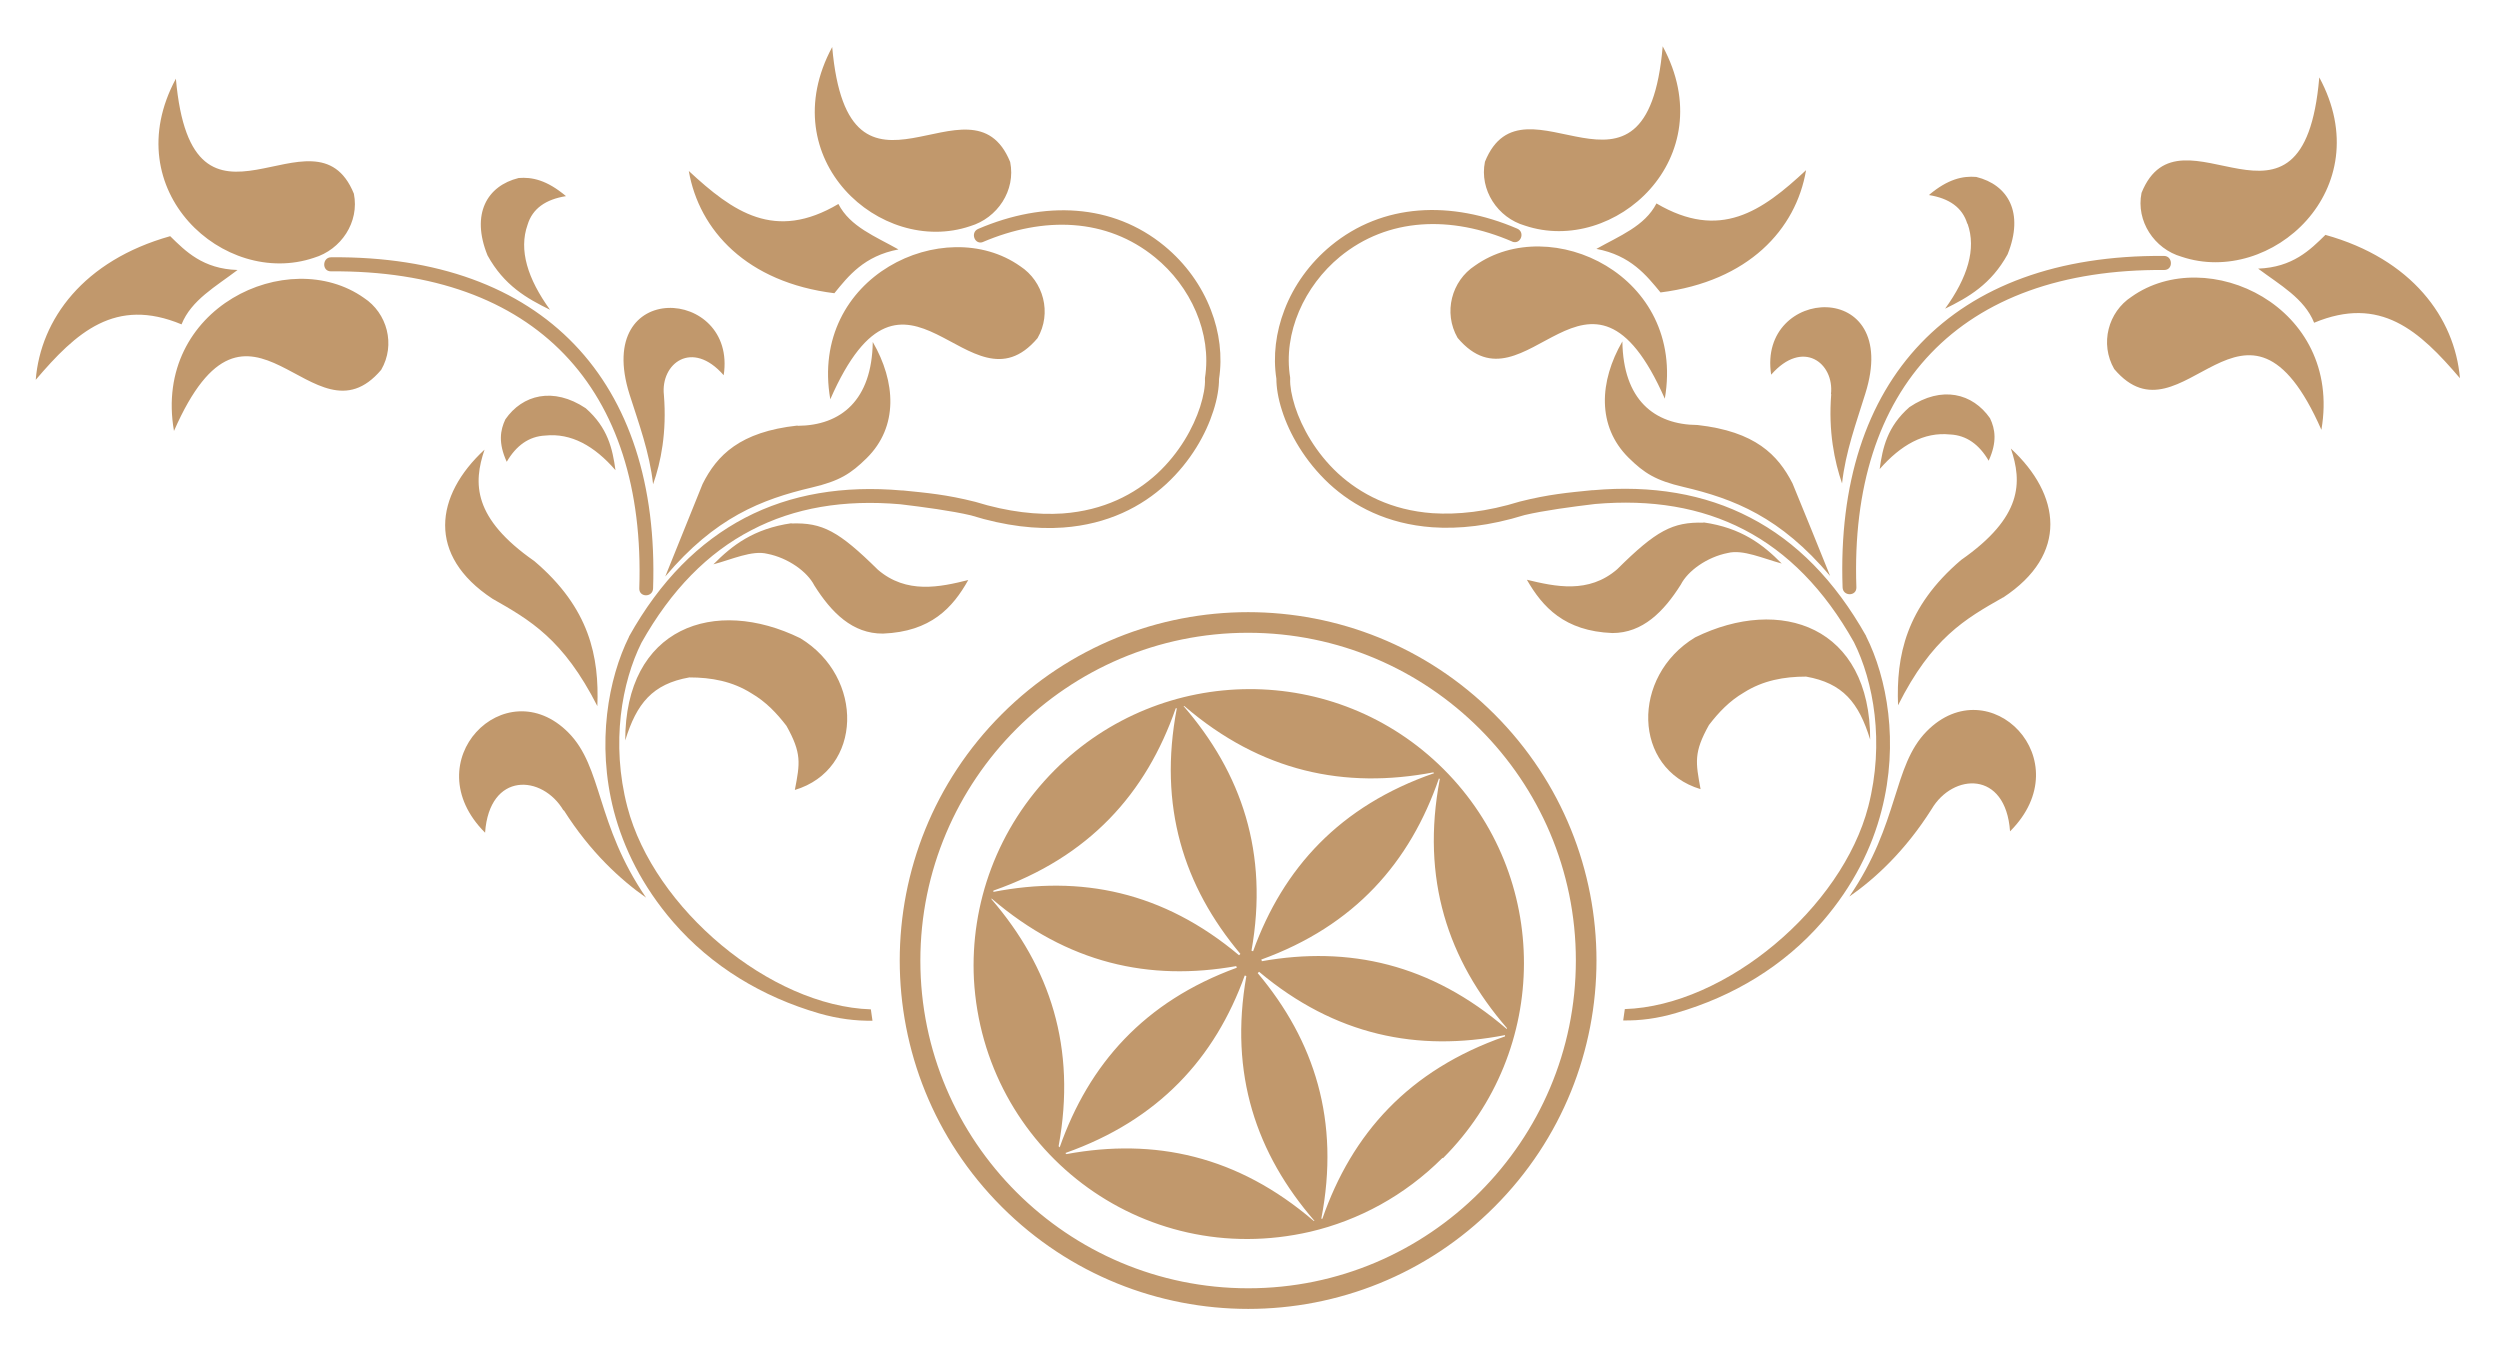 <?xml version="1.0" encoding="UTF-8"?>
<svg id="Warstwa_1" data-name="Warstwa 1" xmlns="http://www.w3.org/2000/svg" viewBox="0 0 92.41 50">
  <defs>
    <style>
      .cls-1 {
        fill: #c1986c;
        stroke-width: 0px;
      }
    </style>
  </defs>
  <path class="cls-1" d="m55.24,44.61c-5.02,5.03-13.18,5.03-18.21,0s-5.03-13.18,0-18.21c5.03-5.03,13.18-5.03,18.21,0,5.03,5.03,5.03,13.18,0,18.21m-9.1,3.01c6.68,0,12.11-5.44,12.11-12.12,0-6.68-5.44-12.11-12.12-12.11-6.68,0-12.11,5.44-12.11,12.12,0,6.68,5.44,12.11,12.12,12.11Zm7.2-4.81c3.98-3.98,3.99-10.42.02-14.38s-10.4-3.94-14.38.04c-2.12,2.13-3.12,4.95-2.98,7.73.35,6.25,6.18,10.77,12.43,9.33,1.79-.42,3.49-1.33,4.89-2.73Zm2.36-4.81v.04c-2.81-2.42-5.85-3.08-9.06-2.51,0-.02,0-.04-.02-.06,3.45-1.25,5.5-3.59,6.57-6.7l.03.03c-.7,3.69.3,6.68,2.48,9.2Zm-.07.27v.04c-3.56,1.24-5.66,3.6-6.75,6.74h-.04c.7-3.62-.25-6.58-2.35-9.08l.05-.05c2.81,2.36,5.87,2.97,9.1,2.34Zm-7.03,6.86h-.04c-2.82-2.42-5.89-3.07-9.14-2.47l-.04-.04c3.45-1.22,5.53-3.51,6.63-6.56.02,0,.04.01.06.02-.64,3.62.37,6.57,2.52,9.05Zm-11.95-11.88v-.04c2.81,2.41,5.84,3.07,9.05,2.5,0,.02,0,.04.02.06-3.43,1.25-5.47,3.57-6.55,6.64l-.04-.04c.67-3.65-.32-6.62-2.48-9.13Zm.07-.29v-.04c3.55-1.24,5.65-3.6,6.74-6.74h.04c-.69,3.62.25,6.58,2.35,9.08l-.05.05c-2.81-2.36-5.86-2.97-9.09-2.34Zm7.02-6.86h.04c2.84,2.44,5.93,3.07,9.2,2.45l.03.03c-3.49,1.21-5.58,3.51-6.69,6.58-.02,0-.04-.01-.06-.02.64-3.61-.36-6.56-2.52-9.05Z"/>
  <path class="cls-1" d="m55.89,8.93c.32.13.5-.35.19-.48-2.45-1.05-4.97-.94-6.88.63-.79.65-1.38,1.48-1.72,2.37-.32.83-.43,1.71-.3,2.55,0,.31.06.72.21,1.18.27.85.84,1.86,1.74,2.7.91.84,2.16,1.49,3.81,1.61.99.07,2.12-.05,3.41-.45.72-.17,1.77-.31,2.61-.41,2.07-.18,3.91.12,5.51.95,1.6.83,2.96,2.2,4.06,4.16.72,1.44,1.14,3.7.53,6.07-.97,3.75-5.28,7.37-9,7.49-.02.14-.04.28-.06.42.62.01,1.27-.07,1.97-.28,2.1-.61,3.97-1.73,5.4-3.38,1.14-1.32,1.83-2.73,2.18-4.1.65-2.51.2-4.91-.57-6.44h0s0,0,0-.01c-1.16-2.06-2.59-3.5-4.29-4.38-1.69-.88-3.64-1.2-5.8-1.01-.01,0-.03,0-.04,0-.89.09-1.6.15-2.67.42-1.23.38-2.3.49-3.23.43-1.52-.11-2.66-.71-3.49-1.47-.83-.77-1.34-1.7-1.59-2.47-.13-.41-.19-.76-.18-1.02h0s0-.03,0-.05c-.27-1.66.53-3.39,1.84-4.47,1.77-1.45,4.1-1.54,6.37-.56m13.23,18.41c-.42-1.37-1.01-2.09-2.37-2.33-.81,0-1.59.14-2.3.59-.53.31-.93.73-1.29,1.2-.57,1.02-.49,1.38-.31,2.37-2.51-.75-2.58-4.17-.2-5.61,3.16-1.55,6.48-.41,6.47,3.79Zm-1.44-12.77c-.11,1.38.12,2.48.4,3.3.13-1.18.53-2.25.86-3.32,1.36-4.31-3.99-3.97-3.48-.7,1.17-1.34,2.34-.43,2.21.72Zm3.71,15.34c-.98,1.55-2.09,2.57-3.04,3.23,1.86-2.72,1.59-4.82,2.86-6.11,2.32-2.35,5.72,1.06,3.08,3.7-.16-2.27-2.12-2.15-2.9-.82Zm2.63-7.82c-1.39.79-2.62,1.49-3.87,3.98-.07-1.82.28-3.62,2.33-5.37,2.28-1.59,2.26-2.88,1.84-4.12,1.84,1.7,2.15,3.91-.29,5.51Zm-11.06-2.78c1.4.2,2.2.82,2.89,1.52-.68-.18-1.43-.53-1.99-.39-.77.15-1.48.66-1.74,1.17-.63,1-1.41,1.79-2.53,1.79-1.77-.07-2.58-.96-3.16-1.97,1.04.25,2.28.53,3.34-.39,1.44-1.43,2.05-1.75,3.19-1.72Zm-.22-3.6c-1.61-.01-2.75-.94-2.78-3.09-.85,1.47-.95,3.13.23,4.3.58.57,1,.84,2.03,1.08,1.87.44,3.58,1.11,5.42,3.29-.46-1.14-.92-2.28-1.39-3.42-.54-1.06-1.38-1.92-3.51-2.16Zm9.33.35c-.96-.1-1.82.39-2.6,1.28.11-.79.28-1.57,1.1-2.29,1.2-.81,2.34-.51,2.98.41.19.4.27.87-.05,1.57-.35-.6-.82-.94-1.42-.97Zm-10.54-1.33c.78-4.56-4.23-6.89-7.02-4.91-.86.56-1.18,1.73-.64,2.67,2.53,2.99,4.85-4.14,7.66,2.25Zm-.08-13.02c2.24,4.14-1.79,7.74-5.09,6.63-1.01-.29-1.69-1.32-1.48-2.36,1.43-3.55,5.98,2.6,6.57-4.26Zm-.08,9.1c3.25-.41,5.01-2.33,5.38-4.52-1.64,1.53-3.18,2.61-5.53,1.23-.43.84-1.37,1.2-2.22,1.68,1.27.24,1.85.98,2.37,1.61Zm18.62-.83c.34,0,.32-.52-.01-.52-7.86-.06-12.15,4.59-11.88,12.25.01.34.52.34.51,0-.26-7.38,3.82-11.79,11.39-11.73Zm-7.27-1.71c.33.93,0,1.99-.83,3.14.86-.42,1.7-.9,2.31-2.01.62-1.54.02-2.57-1.16-2.86-.49-.04-1.04.07-1.75.67.75.12,1.24.46,1.42,1.06Zm13.08,7.61c.78-4.56-4.23-6.89-7.02-4.91-.86.56-1.18,1.73-.64,2.67,2.53,2.99,4.85-4.14,7.66,2.25Zm-.08-13.02c2.24,4.14-1.79,7.74-5.09,6.63-1.01-.29-1.69-1.32-1.48-2.36,1.43-3.55,5.98,2.6,6.57-4.26Zm.22,5.82c3.2.89,4.79,3.07,4.98,5.3-1.5-1.76-2.94-3.07-5.39-2.05-.36-.9-1.27-1.4-2.07-2,1.28-.05,1.92-.69,2.49-1.25Z"/>
  <path class="cls-1" d="m36.35,8.94c-.32.14-.5-.35-.19-.48,2.45-1.05,4.97-.94,6.88.63.79.65,1.38,1.48,1.72,2.37.32.82.43,1.71.3,2.55,0,.31-.06.72-.21,1.18-.27.85-.83,1.86-1.74,2.7-.91.84-2.16,1.49-3.81,1.61-.99.07-2.12-.05-3.41-.45-.72-.17-1.77-.31-2.61-.41-2.07-.18-3.91.12-5.51.96-1.6.83-2.96,2.2-4.06,4.16h0c-.72,1.44-1.14,3.7-.52,6.07.98,3.75,5.28,7.36,9,7.48.02.14.04.28.06.42-.62.01-1.27-.07-1.97-.27-2.1-.61-3.97-1.73-5.4-3.38-1.14-1.32-1.83-2.73-2.19-4.1-.65-2.51-.2-4.91.56-6.44h0s0,0,0-.01c1.15-2.06,2.59-3.5,4.29-4.39,1.69-.88,3.63-1.2,5.8-1.01.01,0,.03,0,.04,0,.89.09,1.6.15,2.67.42,1.23.38,2.3.49,3.23.43,1.52-.11,2.66-.71,3.49-1.47.83-.77,1.34-1.7,1.59-2.47.13-.41.19-.76.18-1.02,0-.02,0-.03,0-.05.26-1.66-.53-3.39-1.85-4.46-1.78-1.45-4.1-1.53-6.37-.56m-13.21,18.42c.42-1.37,1.01-2.09,2.37-2.33.81,0,1.59.14,2.3.59.53.31.93.73,1.29,1.2.57,1.02.5,1.38.31,2.37,2.51-.75,2.58-4.17.2-5.61-3.16-1.55-6.48-.41-6.47,3.8Zm1.43-12.77c.11,1.38-.11,2.48-.4,3.3-.13-1.18-.53-2.25-.87-3.32-1.36-4.31,3.98-3.98,3.48-.71-1.17-1.34-2.34-.43-2.21.73Zm-3.7,15.35c.98,1.55,2.1,2.57,3.04,3.23-1.86-2.72-1.6-4.82-2.87-6.1-2.33-2.35-5.72,1.06-3.08,3.7.16-2.27,2.12-2.15,2.9-.82Zm-2.64-7.82c1.39.79,2.62,1.49,3.88,3.97.07-1.82-.28-3.62-2.33-5.36-2.28-1.59-2.26-2.88-1.84-4.12-1.84,1.7-2.14,3.91.29,5.51Zm11.06-2.79c-1.4.2-2.2.82-2.89,1.52.68-.18,1.43-.53,1.99-.39.77.15,1.48.66,1.74,1.17.63,1,1.41,1.79,2.54,1.78,1.77-.07,2.58-.96,3.15-1.98-1.04.26-2.28.53-3.34-.38-1.45-1.43-2.05-1.75-3.2-1.71Zm.22-3.6c1.61-.01,2.75-.95,2.78-3.1.85,1.47.96,3.13-.23,4.3-.58.57-1,.84-2.02,1.08-1.87.44-3.58,1.11-5.42,3.29.46-1.14.92-2.28,1.38-3.42.53-1.06,1.38-1.93,3.51-2.16Zm-9.33.36c.96-.1,1.82.38,2.6,1.28-.11-.79-.28-1.57-1.1-2.29-1.2-.8-2.34-.5-2.97.41-.19.4-.27.87.05,1.57.35-.6.82-.94,1.42-.97Zm10.54-1.34c-.79-4.56,4.23-6.89,7.02-4.92.86.56,1.18,1.73.64,2.66-2.53,2.99-4.86-4.13-7.66,2.26Zm.07-13.02c-2.23,4.14,1.79,7.74,5.1,6.62,1.01-.3,1.69-1.32,1.48-2.37-1.44-3.55-5.98,2.61-6.58-4.26Zm.09,9.1c-3.25-.4-5.01-2.33-5.39-4.52,1.64,1.52,3.18,2.61,5.53,1.22.43.84,1.37,1.2,2.22,1.68-1.27.24-1.85.98-2.37,1.62Zm-18.62-.81c-.34,0-.32-.52.01-.52,7.85-.07,12.16,4.58,11.9,12.24-.01.34-.52.34-.51,0,.25-7.38-3.83-11.78-11.4-11.72Zm7.27-1.72c-.33.93,0,1.99.83,3.14-.86-.42-1.7-.9-2.31-2.01-.62-1.53-.02-2.57,1.15-2.86.49-.04,1.04.07,1.75.67-.75.12-1.24.46-1.42,1.06Zm-13.07,7.62c-.79-4.56,4.23-6.89,7.02-4.92.86.56,1.18,1.73.64,2.66-2.53,2.99-4.86-4.13-7.66,2.26Zm.07-13.02c-2.23,4.14,1.79,7.74,5.1,6.62,1.01-.3,1.69-1.32,1.48-2.37-1.44-3.55-5.98,2.61-6.58-4.26Zm-.21,5.82c-3.2.9-4.79,3.07-4.97,5.31,1.5-1.76,2.94-3.07,5.39-2.05.36-.9,1.27-1.4,2.07-2.01-1.28-.04-1.92-.69-2.49-1.25Z"/>
</svg>